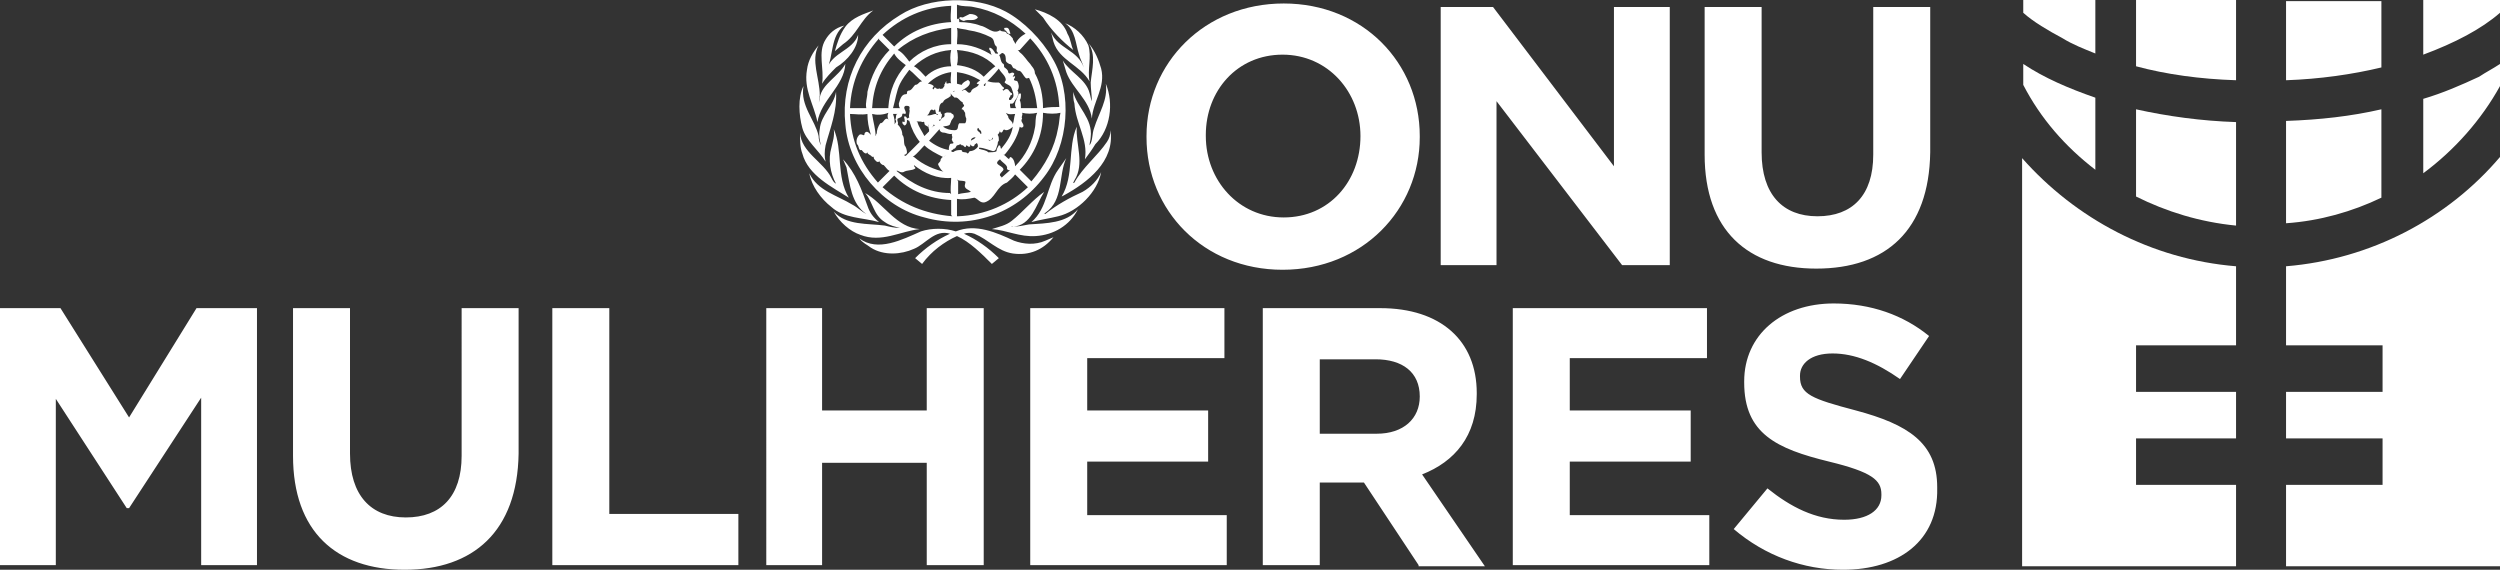 <?xml version="1.0" encoding="utf-8"?>
<!-- Generator: Adobe Illustrator 14.0.0, SVG Export Plug-In . SVG Version: 6.00 Build 43363)  -->
<!DOCTYPE svg PUBLIC "-//W3C//DTD SVG 1.1//EN" "http://www.w3.org/Graphics/SVG/1.1/DTD/svg11.dtd">
<svg version="1.1" id="Camada_1" xmlns="http://www.w3.org/2000/svg" xmlns:xlink="http://www.w3.org/1999/xlink" x="0px" y="0px"
	 width="215px" height="49px" viewBox="0 0 215 49" enable-background="new 0 0 215 49" xml:space="preserve">
<rect x="0" y="0" width="215" height="49" fill="#333333" stroke="none"/>
<path fill="#FFFFFF" d="M90.5,5c1.8,3,1.4,7.5-0.7,10.2c-2.4,3.2-6.4,4.6-10.3,3.5c-3.6-0.9-6.5-4.3-6.8-8c-0.4-3.9,1.4-7.4,4.7-9.4
	c2.5-1.6,6.5-1.7,9.1-0.3C88,1.8,89.6,3.4,90.5,5 M82.3,0.4v1.3c0-0.1,0.1-0.1,0.1-0.1c0.1,0,0.1,0.2,0.1,0.3c0.6,0,1.3,0.1,1.8,0.3
	C84.9,2.3,85.4,3,86,2.6c0.2,0.2,0.5,0,0.6,0.3c0.2,0,0.4,0.3,0.5,0.4c0,0.2,0.2,0.3,0.2,0.5c0.2-0.4,0.5-0.7,0.9-0.9
	c-1.3-1.2-2.8-2-4.5-2.3C83.3,0.5,82.8,0.6,82.3,0.4 M75.9,3l1,1c1.3-1.3,3-2,4.9-2.1c-0.1-0.4,0-0.9,0-1.4
	C79.5,0.6,77.5,1.5,75.9,3 M89,0.8l0.7,0.7c0.7,1.1,1.7,2.1,2.6,2.8c-0.2-0.4-0.2-0.9-0.5-1.4C91.4,1.7,90.1,1.1,89,0.8 M75.1,0.9
	c-0.8,0.3-1.8,0.6-2.4,1.4C72.2,3,72,3.7,71.8,4.4l0.7-0.6C73.7,3,74,1.7,75.1,0.9 M83.4,1.2l-0.6,0.3c-0.1,0-0.3-0.1-0.3,0.1
	c0.1,0.1,0.3,0.2,0.4,0.2c0.4-0.2,0.9,0.1,1.2-0.3C84,1.3,83.7,1.2,83.4,1.2 M91.6,2c0.9,0.6,0.9,1.8,1.2,2.7
	c0.1,0.4,0.3,0.7,0.4,1.1c-0.5-1.5-2.2-1.6-2.8-3l0.2,0.8c0.5,1.6,2.3,2,3.1,3.4c-0.2-1,0.2-2.1-0.1-3.1C93.2,3,92.4,2.3,91.6,2
	 M71,3.4c-0.7,1.1-0.1,2.5-0.3,3.8c0.3-0.5,0.8-1,1.2-1.4c1-0.6,1.9-1.7,1.9-2.8c-0.5,1.4-2.3,1.5-2.7,3c0.6-1.2,0.3-2.9,1.5-3.8
	C71.8,2.4,71.3,2.9,71,3.4 M82.3,2.4c0.1,0.4,0,1,0,1.4c1.1,0,2.2,0.4,3.1,1c-0.1,0-0.2-0.2-0.2-0.3c0-0.2-0.2-0.2-0.1-0.4
	c0.2,0,0.4,0.3,0.5,0.5c0.6,0,0.3,0.7,0.7,0.9c0.1,0.1,0,0.3,0.1,0.3c0.1,0.1,0.3,0.2,0.3,0.4c0.1,0.3,0.3-0.1,0.5,0.1
	c0.1,0.1-0.1,0.2-0.1,0.3c0.1,0,0.2-0.1,0.2,0s-0.1,0.2-0.1,0.2c0,0.2,0.2,0.1,0.3,0.2c0.1,0.2,0.2,0.5,0,0.8c0.2,0.2,0,0.5-0.1,0.7
	c-0.2,0.2-0.2,0.5-0.5,0.4c-0.1,0.1,0,0.3,0,0.4h0.5c-0.3-0.4,0.1-0.8,0.2-1.2c0.1,0,0.1-0.2,0.2,0c0,0.2,0,0.4-0.1,0.5
	c0.1,0.2,0.1,0.5,0.1,0.7h1.4c-0.1-0.9-0.3-1.8-0.7-2.6c-0.1,0-0.2,0.1-0.3,0c-0.2-0.2-0.3-0.5-0.5-0.6c-0.2,0-0.3-0.1-0.4-0.2
	c-0.3,0-0.2-0.4-0.5-0.4c-0.2-0.1-0.3-0.2-0.3-0.3c0-0.2,0-0.5-0.2-0.6c-0.1-0.1-0.2,0-0.3,0.1c-0.2,0.1-0.2-0.1-0.2-0.2
	c-0.2-0.1,0-0.3-0.1-0.5c-0.3-0.2-0.1-0.6-0.5-0.8c-0.6-0.3-1.2-0.5-1.9-0.6C83,2.5,82.6,2.5,82.3,2.4 M86.4,2.4c-0.1,0,0,0.1,0,0.2
	c0.2,0,0.2,0.4,0.5,0.3l-0.1-0.3C86.7,2.3,86.5,2.4,86.4,2.4 M77.2,4.3c0.4,0.2,0.7,0.6,1,1c0.9-0.9,2.2-1.5,3.6-1.5V2.4
	C80.1,2.6,78.5,3.2,77.2,4.3 M88.6,3.3l-0.9,1h-0.2c0.1,0,0.1,0.1,0.2,0.2c0.4,0.3,0.6,0.7,0.9,1C88.7,5.7,89,5.9,89,6.3
	c0.5,0.9,0.7,2,0.7,3c0.5-0.1,1-0.1,1.4-0.1C91,6.9,90.1,4.9,88.6,3.3 M75.6,3.4V3.3c-1.5,1.7-2.4,3.7-2.5,6h1.4
	c-0.1-0.5,0.1-0.9,0.1-1.4c0.3-1.3,0.9-2.6,1.9-3.6L75.6,3.4z M93.6,3.7c0.7,1,0.3,2.3,0.2,3.4c0,0.5,0.1,1.1,0.1,1.6
	c-0.1-0.2-0.1-0.4-0.2-0.7c-0.3-1.2-1.7-1.8-2.3-2.8c0.1,0.3,0.2,0.7,0.3,1c0.5,1.4,2,2.4,2.2,4c0.1-1.5,1.2-2.7,0.8-4.3
	C94.5,5.2,94.2,4.4,93.6,3.7 M70.4,3.9c-0.5,0.6-0.9,1.3-1,2.1c-0.3,1.7,0.6,3,0.9,4.5c0.3-1.9,2.3-3.1,2.4-5
	c-0.6,1.1-2,1.7-2.2,2.9c0,0.2-0.1,0.4-0.1,0.6l0.1-0.8C70.5,6.7,69.7,5.2,70.4,3.9 M81.8,4.3c-1.3,0.1-2.3,0.6-3.2,1.4
	c0.4,0.2,0.7,0.6,1,0.9C80.2,6,81,5.7,81.8,5.7C81.7,5.2,81.7,4.7,81.8,4.3 M82.3,4.3c0.1,0.4,0.1,0.9,0,1.3c0.9,0.1,1.7,0.4,2.3,1
	c0.3-0.3,0.7-0.7,1-0.9C84.7,4.8,83.6,4.4,82.3,4.3 M76.9,4.6C75.7,6,75.1,7.5,75,9.3h1.4V9.2c0.1-1.4,0.6-2.6,1.5-3.6
	C77.5,5.3,77.1,5,76.9,4.6 M85.9,5.9c-0.4,0.5-0.9,1-1.3,1.4c0,0.1,0.1,0.1,0.1,0.1c0.1-0.1,0-0.5,0.3-0.4s0.5,0.1,0.9,0.1
	c0.2,0.1,0.2,0.3,0.4,0.4c0.1,0.1,0,0.2-0.1,0.2l0.1,0.1c0.1-0.1,0.2-0.2,0.4-0.1C86.8,7.8,86.9,8,87,8c0.1,0.1,0,0.2-0.1,0.2
	c0,0.2-0.2,0.2-0.1,0.4c0.1,0,0.2,0,0.2-0.1c0.3-0.2,0.1-0.6,0-0.9c-0.1-0.3-0.4-0.3-0.6-0.5c0-0.1,0.1-0.2,0.1-0.2
	C86.5,6.5,86.1,6.3,85.9,5.9 M78.2,6c-0.3,0.4-0.6,0.8-0.8,1.2c-0.3,0.6-0.4,1.4-0.6,2.1h0.6c-0.1-0.1-0.1-0.3-0.1-0.4
	c0.1-0.3,0.2-0.8,0.6-0.8c0.2,0,0-0.2,0.2-0.3c0.3,0,0.4-0.3,0.6-0.5C79,7.3,79,7,79.3,7C78.9,6.7,78.6,6.3,78.2,6 M82.3,6.2v1
	l0.4,0.1C82.8,7.1,83,7,83.2,6.9C83.3,6.8,83.3,7,83.4,7c0.1,0.4-0.4,0.6-0.7,0.8h0.1c0.3-0.3,0.4,0.4,0.7,0.1
	c0.1-0.4,0.6-0.3,0.7-0.7c-0.1,0.1-0.1,0-0.2,0c0-0.1,0.2-0.2,0.3-0.3C83.6,6.5,83,6.3,82.3,6.2 M81.8,6.2c-0.7,0.1-1.4,0.4-2,1
	c0.2,0,0.4,0.1,0.5,0.2c0,0.1-0.1,0.1-0.1,0.2c0.1,0.2,0.1,0,0.2-0.1c0.1,0.1,0.2,0.2,0.4,0.1c0.1,0.1,0.2,0,0.3,0
	c0-0.1,0.2-0.2,0.1-0.3C81.3,7.2,81.3,7,81.4,7c-0.1,0.4,0.3,0,0.4,0.2C81.7,6.9,81.8,6.5,81.8,6.2 M95.1,7.2c0.2,1.4-0.6,2.5-1,3.8
	c-0.2,0.5-0.1,1.1-0.4,1.5c0-0.2,0.1-0.5,0.1-0.7c0.2-1.6-1.2-2.6-1.5-3.9c0,0.4,0,0.7,0.1,1c0.1,1.7,1.2,3.1,0.9,4.8
	c0.3-0.4,0.6-0.8,0.9-1.3C95.5,11.1,95.8,8.9,95.1,7.2 M69.1,7.4c-0.5,1-0.4,2.5-0.1,3.6s1.4,1.9,2,2.9c-0.1-0.4-0.1-0.9,0-1.4
	c0.4-1.5,1-2.9,0.9-4.6c-0.2,1.2-1.3,2-1.4,3.2c-0.1,0.5,0,1,0.1,1.4c-0.1-0.2-0.2-0.5-0.2-0.8C70.1,10.3,68.8,9.1,69.1,7.4
	 M81.7,7.9c0.1,0.2,0.1,0.4,0,0.4c-0.2,0.2-0.5,0.2-0.6,0.5c-0.4,0.1-0.3,0.6-0.4,1c-0.3,0.1-0.2-0.3-0.3-0.4l-0.1,0.1
	c-0.4-0.3-0.3,0.4-0.6,0.4c0.3,0.1,0.5-0.1,0.8-0.1l0.1,0.1c0.1-0.1,0.1-0.1,0.1-0.2c0-0.1,0.1-0.1,0.2-0.1c0,0.1,0,0.2,0.1,0.2V10
	c-0.1,0.1,0,0.3-0.2,0.3c0,0-0.1,0-0.1-0.1l0.1,0.2c0.1,0,0.1-0.2,0.3-0.3c0.1,0,0.2-0.2,0.1-0.3c0.2-0.2,0.4-0.1,0.6-0.1
	c0,0.1,0.2,0.1,0.2,0.2c0.1,0.2-0.1,0.3-0.2,0.5c0,0.1-0.1,0.2-0.1,0.3c-0.2,0.2-0.4,0.1-0.6,0.2c0.3,0.2,0.6,0.3,1,0.3
	s0.2-0.4,0.4-0.6H83c0.1-0.1,0.1-0.3,0.1-0.4C83,10,83,9.8,83,9.7c-0.1-0.1-0.1-0.3-0.3-0.3c0-0.1,0.1-0.1,0.1-0.2
	c0.3-0.1-0.1-0.3,0-0.4c-0.3-0.1-0.4-0.5-0.7-0.4C82,8.3,81.8,8.2,81.7,7.9c0.1-0.1,0.4,0,0.4,0s-0.1,0,0-0.1
	C81.9,7.9,81.8,7.9,81.7,7.9 M77.9,9.1c-0.3,0.1,0,0.4,0,0.6c0,0.2-0.2,0-0.3,0.1c0,0.3-0.2,0.3-0.4,0.4c-0.1,0.2,0.1,0.3,0,0.5
	c0.2,0.2,0.4,0.5,0.4,0.9c0.2,0.2,0.1,0.6,0.2,0.9c0.1,0.1,0.2,0.4,0.2,0.6c0,0.1-0.1,0.2-0.2,0.2c-0.1,0.1,0.1,0.1,0.1,0.1l1.2-1.2
	c-0.4-0.5-0.7-1.1-0.9-1.8L78,10.3c0,0.2,0,0.4-0.2,0.5c-0.1-0.1-0.2-0.1-0.2-0.3c0-0.1,0.1,0,0.2,0v-0.2c0-0.1-0.1-0.2,0-0.3
	c0.1,0,0.2,0.1,0.2,0.2l0.2-0.1c-0.1-0.2,0.1-0.5,0-0.7C78.3,9.1,78.1,9.1,77.9,9.1 M86.7,9.3h0.1H86.7z M86.5,9.7l0.2,0.3
	c0,0.3,0.4,0.4,0.4,0.7c0.1-0.3,0.1-0.6,0.2-0.9C87.1,9.8,86.8,9.9,86.5,9.7 M89.7,9.7c0,2-0.8,3.7-2,4.9l1,1c1.2-1.4,2-2.9,2.3-4.6
	c0.1-0.4,0.1-0.9,0.2-1.3C90.8,9.8,90.2,9.8,89.7,9.7z M87.9,9.7c0.1,0.2-0.1,0.3,0,0.5c-0.2,0.3,0.2,0.4,0.1,0.7
	c-0.1,0.1-0.2,0.1-0.3,0c-0.2,0.9-0.7,1.7-1.3,2.4h-0.1c0.2,0.1,0.3,0.3,0.5,0.4v-0.1l0.1-0.1c0.3,0.1,0.4,0.6,0.4,0.8
	c0.9-0.9,1.5-2.1,1.7-3.3c0.1-0.4,0-0.9,0.2-1.3C88.8,9.8,88.3,9.8,87.9,9.7 M76.8,9.8c0.1,0.3,0.2,0.7,0.1,1c0-0.2,0.3-0.3,0.1-0.5
	c0.1-0.2,0-0.5,0.2-0.5H76.8 M73.1,9.8c0.1,2.3,0.9,4.2,2.4,5.9l1-1c-0.2-0.1-0.3-0.3-0.5-0.5c-0.2,0-0.4-0.3-0.4-0.4v0.1
	c-0.2,0.1-0.3-0.1-0.4-0.2c-0.1-0.1,0-0.3-0.2-0.2c-0.1-0.2-0.4-0.2-0.4-0.4l-0.1,0.1c-0.2,0-0.3-0.2-0.4-0.3
	c-0.3,0.1-0.2-0.4-0.4-0.5c-0.1-0.3,0-0.6,0.2-0.8c0.1-0.1,0.3,0,0.3,0c0.2,0.1,0.1-0.1,0.2-0.2c0.2-0.2,0.4,0.1,0.5,0.2
	c-0.2-0.6-0.3-1.2-0.3-1.8C74.1,9.9,73.5,9.8,73.1,9.8 M75,9.8c0.1,0.7,0.3,1.3,0.3,1.9c0.1-0.1,0-0.2,0.1-0.2
	c0-0.3,0.1-0.6,0.3-0.9c0.3,0,0.3-0.4,0.6-0.4c0.1,0.1,0.2,0.1,0.2,0.2c-0.2-0.2-0.2-0.5-0.1-0.7C75.9,9.9,75.4,9.9,75,9.8
	 M78.8,10.4l0.1,0.1c0.1,0.4,0.4,0.8,0.6,1.2l0.4-0.4v-0.2c-0.1-0.1,0-0.3-0.1-0.4c0,0.1,0.1,0.2,0,0.2c-0.1-0.1-0.3-0.1-0.3-0.3
	c0-0.2-0.1-0.1-0.2-0.1C79.2,10.4,78.9,10.5,78.8,10.4 M80.3,10.7c0,0.1-0.1,0.2-0.2,0.3c0.1-0.1,0.2-0.2,0.3-0.2L80.3,10.7z
	 M92.6,10.9c-0.8,1.8-0.2,4.2-1.3,6l0.2-0.1c2-1.1,4.4-2.9,4-5.6c0,0.4-0.1,0.7-0.3,1c-0.8,1.2-2.1,2.2-2.8,3.5c0,0-0.1,0.1-0.1,0
	l0.1-0.2C93.3,14.1,92.5,12.4,92.6,10.9 M84.1,11c-0.2,0.3,0.2,0.3,0.2,0.5h0.1c0-0.1,0-0.2-0.1-0.3C84.2,11.2,84.2,11,84.1,11
	 M71.7,11.1c0.1,0.6-0.1,1.1-0.2,1.6c-0.3,1-0.1,2.2,0.4,3.1c-0.2-0.1-0.3-0.3-0.4-0.5c-0.7-1.4-2.6-2.2-2.7-3.9
	c0,0.6,0,1.3,0.2,1.8c0.5,1.9,2.6,2.9,4,3.8C71.9,15.2,72.5,12.9,71.7,11.1 M86.5,11.2c-0.3-0.2-0.2,0.2-0.4,0.2
	c-0.1,0-0.1-0.1-0.1-0.2c0,0.2-0.2,0.4-0.3,0.5c-0.4-0.1-0.3,0.5-0.7,0.3c0.1,0.2,0.2,0,0.3,0s0.1-0.1,0.1-0.2
	c0-0.2,0.2-0.2,0.4-0.2c0.1,0.1,0.1,0.3,0.1,0.5c-0.1,0.1-0.1,0.2-0.1,0.3c-0.1,0.2-0.1,0.6-0.4,0.6c-0.4-0.1-0.8-0.3-1.2-0.3v0.1
	c0.3,0.1,0.6,0.1,0.8,0.3c0.2,0,0.6,0,0.7-0.1c0-0.2,0.1-0.3,0.2-0.5c0.2,0,0.1,0.2,0.2,0.3c0.5-0.6,0.9-1.2,1-1.9
	C86.9,11.1,86.7,11.2,86.5,11.2 M80.8,11.1l-0.9,1c0.5,0.4,1.1,0.7,1.7,0.8c0-0.2,0-0.3,0.1-0.5c0.1-0.1,0.2,0,0.3-0.1
	c0-0.1-0.1-0.1-0.1-0.2c-0.1-0.1,0-0.2,0-0.3c0-0.1-0.1-0.2,0-0.3c-0.3,0.1-0.5-0.1-0.8-0.1C81,11.4,80.8,11.3,80.8,11.1 M83.5,12.1
	c0.1-0.1,0.3-0.1,0.4-0.3C83.7,11.8,83.5,11.9,83.5,12.1 M84,12.3c-0.1,0.1-0.2,0.1-0.2,0.2c-0.1,0.2-0.3,0-0.4-0.1
	c0,0,0.1,0.2,0,0.2c-0.1,0.1-0.2-0.1-0.3-0.1c-0.1,0.4-0.2-0.1-0.4,0c-0.1-0.2-0.2,0-0.4,0c-0.1,0.1-0.1,0.3-0.3,0.3
	c0,0.1-0.2,0.1-0.2,0.2c0.1,0.1,0.2,0.1,0.3,0c0.2-0.1,0.4-0.1,0.6-0.1c0,0.3,0.4,0.1,0.5,0.3c0.1,0,0.1-0.1,0.2-0.2
	c0.3,0,0.6-0.2,0.7-0.4C84.1,12.5,84.1,12.4,84,12.3 M79.5,12.5c-0.3,0.3-0.6,0.7-1,1h0.1c0.8,0.7,1.8,1.1,2.7,1.3
	c-0.3,0-0.5-0.4-0.6-0.6c-0.1-0.2,0.2-0.2,0.2-0.5c0.1-0.2,0.3-0.3,0.5-0.3c-0.1,0-0.2,0-0.3,0.1C80.5,13.2,79.9,12.9,79.5,12.5
	 M91.7,13.6l-0.7,1c-1,1.4-0.9,3.3-2.3,4.5c0.7-0.2,1.5-0.3,2.3-0.5c1.7-0.4,3.4-2.1,3.7-3.8c-0.3,0.7-0.9,1.3-1.6,1.7
	c-1.1,0.5-2.2,1.1-3.2,1.9h-0.1l0.1-0.1C91.5,17.2,91,15.1,91.7,13.6 M86,13.7c-0.7,0.5,0.3,0.5,0.3,0.9c-0.1,0.2-0.5,0.4-0.2,0.6
	c0.1,0.1,0,0.1-0.1,0.2l0.9-0.8c-0.1,0.1-0.3,0-0.3-0.1C86.7,14.2,86.2,14,86,13.7 M72.5,13.7l0.3,0.7c0.3,1.5,0.4,3.1,1.7,4
	c-0.4-0.2-0.8-0.6-1.2-0.8c-1.3-0.8-3-1.2-3.7-2.7c0.2,1.1,1,2.2,1.9,2.9c1.1,1,2.7,0.9,4.1,1.3c-0.5-0.4-0.8-0.8-1-1.4
	C74.1,16.3,73.6,14.9,72.5,13.7 M78.5,14l0.1,0.1L78.5,14z M78.6,14.2c0,0.2,0.2,0.2,0.1,0.3c-0.3,0.2-0.7,0.1-1,0.3
	c-0.3,0.1-0.5-0.2-0.6-0.1c1.3,1.1,2.8,1.9,4.6,1.9l0.1,0.1c-0.1-0.4,0-0.9,0-1.4C80.6,15.4,79.5,14.9,78.6,14.2 M87.3,15
	c-0.2,0.3-0.5,0.5-0.7,0.7c-0.9,0.3-1,1.4-1.9,1.7c-0.4,0.1-0.6-0.3-0.9-0.4c-0.5,0.1-1,0.2-1.5,0.1v1.5h0.1c2.3-0.1,4.4-1,6-2.5
	L87.3,15 M76.9,15.1l-1,1c1.7,1.5,3.7,2.3,6,2.5l-0.1-0.1v-1.3C79.9,17.1,78.2,16.4,76.9,15.1 M82.3,15.4l0.1,0.2v1.1
	c0.3-0.1,0.8-0.1,1.1-0.2c-0.2-0.2-0.4-0.2-0.5-0.4c-0.1-0.2,0.1-0.4,0-0.5C82.7,15.5,82.4,15.6,82.3,15.4 M89.8,16.5
	c-1,0.7-1.9,1.8-2.8,2.5c-0.5,0.4-1.1,0.5-1.7,0.7c1.3,0.1,2.4,0.7,3.8,0.6c1.5-0.1,2.9-0.9,3.6-2.3c-1,1.2-2.7,1.2-4.2,1.3
	c-0.5,0.1-1,0.2-1.5,0.2c0,0,0-0.1,0.1,0C88.7,19.4,89.1,17.6,89.8,16.5 M74.4,16.6c0.7,0.8,0.7,1.9,1.7,2.5
	c0.4,0.3,0.9,0.4,1.3,0.5c-0.5,0-0.9-0.1-1.3-0.2c-1.5-0.2-3.3,0-4.4-1.2c0.5,0.9,1.4,1.7,2.3,2c1.8,0.7,3.4-0.3,5.1-0.5
	C77.1,19.6,76,17.5,74.4,16.6 M87.2,20.7c-1.5-0.7-3.3-1.5-5-0.8c-0.9-0.3-2.1-0.3-3,0c-1.6,0.7-3.7,1.8-5.3,0.6
	c0.3,0.4,0.6,0.5,1,0.8c1.1,0.7,2.6,0.6,3.7,0.1c1-0.4,1.8-1.7,3.1-1.3c-1.1,0.5-2.1,1.2-3,2.1l0.6,0.5c0.8-1.1,1.9-1.9,3-2.4
	c1.1,0.5,2.1,1.5,3,2.4l0.6-0.5c-0.9-0.9-1.9-1.6-3-2.1c0.3-0.1,0.6-0.1,0.9,0c1.2,0.5,2,1.5,3.3,1.7c1.4,0.2,2.6-0.3,3.5-1.4
	l-0.7,0.3C89,21.1,88,21,87.2,20.7 M196.6,6.9c2.9-0.1,5.7-0.5,8.2-1.1V0.1h-8.2V6.9z M213.2,6.6c-1.5,0.7-3.101,1.4-4.8,1.9v6.4
	c2.699-2,5-4.6,6.6-7.5V5.5C214.4,5.9,213.8,6.2,213.2,6.6 M204.8,17V9.4c-2.6,0.6-5.3,0.9-8.2,1v8.8C199.5,19,202.3,18.2,204.8,17
	 M208.4,0v4.7c2.699-1,5-2.2,6.6-3.6V0H208.4z"/>
<path fill="#FFFFFF" d="M192.3,0h-8.6v5.7c2.6,0.7,5.5,1.1,8.6,1.2V0z M180.2,4.6V0H174v1.1c0.9,0.8,2.1,1.5,3.4,2.2
	C178.2,3.8,179.2,4.2,180.2,4.6 M192.3,10.5c-3-0.1-5.899-0.5-8.6-1.1v7.5c2.6,1.3,5.5,2.2,8.6,2.5V10.5z M180.2,14.6V8.4
	c-2.3-0.8-4.4-1.7-6.2-2.9v1.8C175.5,10.2,177.6,12.6,180.2,14.6 M183.7,41.7v-4h8.6v-4h-8.6v-4h8.6v-6.8
	c-7.3-0.6-13.8-4.1-18.399-9.3v35.1H192.3v-7H183.7z"/>
<path fill="#FFFFFF" d="M196.6,22.9v6.8h8.301v4H196.6v4h8.301v4H196.6v7H215V13.5C210.5,18.8,203.9,22.3,196.6,22.9 M17.3,48.6
	V34.2l-6.2,9.5h-0.2l-6.1-9.4v14.3H0V26.5h5.2l5.9,9.4l5.8-9.4h5.2v22.1 M34.8,49c-5.9,0-9.6-3.301-9.6-9.8V26.5h4.9V39
	c0,3.6,1.8,5.5,4.8,5.5s4.8-1.801,4.8-5.3V26.5h4.9V39C44.5,45.7,40.7,49,34.8,49 M47.5,48.6V26.5h4.9v17.7h11.1v4.4 M79.7,48.6
	v-8.801h-9V48.6h-4.8V26.5h4.8v8.8h9v-8.8h4.9v22.1 M88.6,48.6V26.5h16.7v4.3H93.5v4.5h10.4v4.4H93.5v4.6h12V48.6 M122,48.6
	l-4.7-7.1h-3.8v7.1h-4.9V26.5H118.7c5.2,0,8.3,2.8,8.3,7.3v0.1c0,3.6-1.9,5.8-4.7,6.899l5.4,7.9H122V48.6z M122.1,34.1
	c0-2.1-1.5-3.2-3.8-3.2h-4.8v6.4h4.9C120.7,37.3,122.1,36,122.1,34.1z M130.1,48.6V26.5h16.7v4.3H135v4.5h10.4v4.4H135v4.6h12V48.6
	 M158.5,49c-3.4,0-6.7-1.201-9.4-3.5L152,42c2,1.6,4.1,2.699,6.6,2.699c2,0,3.2-0.8,3.2-2.1v-0.1c0-1.201-0.8-1.9-4.5-2.801
	c-4.5-1.1-7.3-2.4-7.3-6.8v-0.1c0-4,3.2-6.7,7.7-6.7c3.2,0,6,1,8.2,2.8l-2.5,3.7c-2-1.4-3.9-2.2-5.801-2.2c-1.899,0-2.8,0.9-2.8,1.9
	v0.1c0,1.5,1,1.9,4.8,2.9c4.5,1.2,7,2.8,7,6.6V42C166.7,46.5,163.3,49,158.5,49 M110.3,23.2c-6.8,0-11.7-5.1-11.7-11.4v-0.1
	c0-6.3,5-11.4,11.8-11.4c6.8,0,11.699,5.1,11.699,11.4v0.1C122.1,18,117.2,23.2,110.3,23.2 M117,11.7c0-3.8-2.8-7-6.7-7
	c-3.9,0-6.6,3.1-6.6,6.9v0.1c0,3.8,2.8,7,6.7,7C114.3,18.7,117,15.6,117,11.7z M139.5,22.8L128.7,8.7v14.1h-4.8V0.6h4.5L138.8,14.3
	V0.6h4.8v22.2 M156.2,23.1c-5.9,0-9.601-3.3-9.601-9.8V0.6h4.9v12.5c0,3.6,1.8,5.5,4.8,5.5s4.8-1.8,4.8-5.3V0.6h4.9v12.5
	C165.9,19.8,162.2,23.1,156.2,23.1"/>
</svg>
